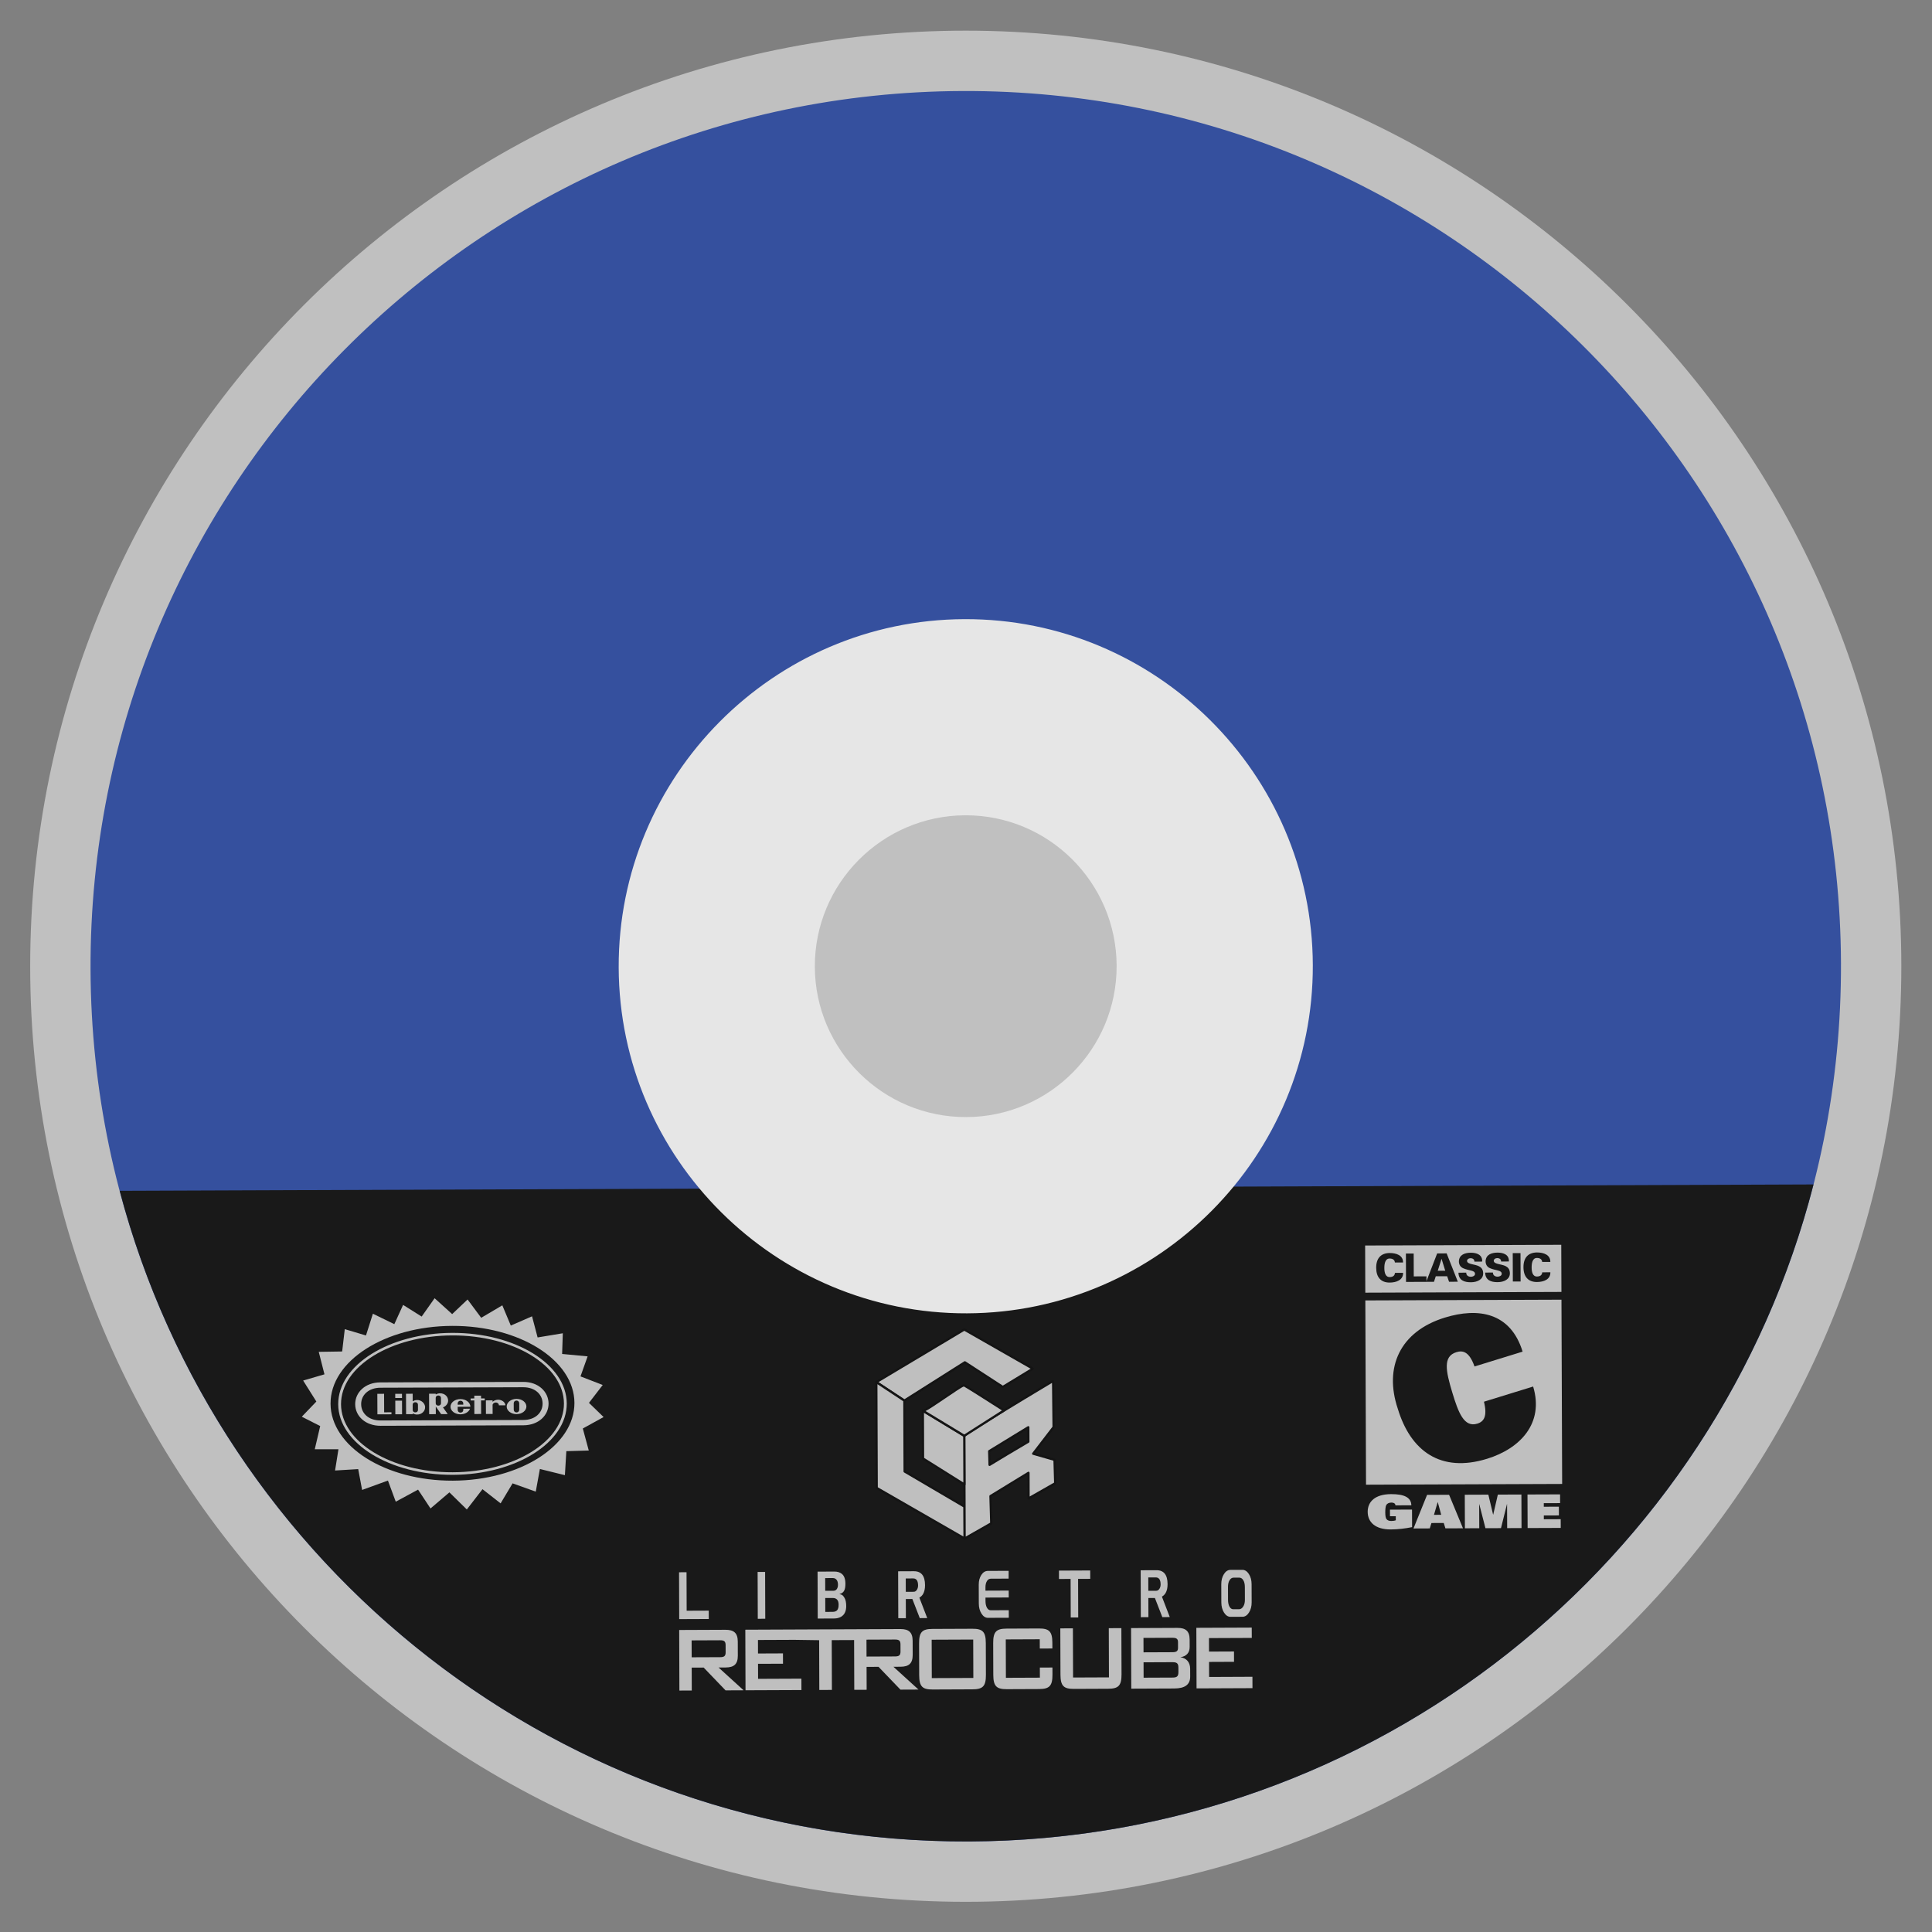 <?xml version="1.0" encoding="UTF-8" standalone="no"?>
<svg
   xmlns:dc="http://purl.org/dc/elements/1.1/"
   xmlns:cc="http://creativecommons.org/ns#"
   xmlns:rdf="http://www.w3.org/1999/02/22-rdf-syntax-ns#"
   xmlns:svg="http://www.w3.org/2000/svg"
   xmlns="http://www.w3.org/2000/svg"
   viewBox="0 0 341.333 341.333"
   height="256"
   width="256"
   xml:space="preserve"
   id="svg2"
   version="1.1"><rect x="0" y="0" width="341.333" height="341.333" fill="#808080" stroke="none"/><defs
     id="defs6"><clipPath
       id="clipPath18"
       clipPathUnits="userSpaceOnUse"><path
         id="path16"
         d="M 0,256 H 256 V 0 H 0 Z" /></clipPath><clipPath
       id="clipPath26"
       clipPathUnits="userSpaceOnUse"><path
         id="path24"
         d="M 4,252 H 252 V 4 H 4 Z" /></clipPath></defs><g
     transform="matrix(1.333,0,0,-1.333,0,341.333)"
     id="g10"><g
       id="g12"><g
         clip-path="url(#clipPath18)"
         id="g14"><g
           id="g20"><g
             id="g22" /><g
             id="g34"><g
               style="opacity:0.5"
               id="g32"
               clip-path="url(#clipPath26)"><g
                 id="g30"
                 transform="translate(252,128)"><path
                   id="path28"
                   style="fill:#ffffff;fill-opacity:1;fill-rule:nonzero;stroke:none"
                   d="m 0,0 c 0,-68.483 -55.517,-124 -124,-124 -68.483,0 -124,55.517 -124,124 0,68.483 55.517,124 124,124 C -55.517,124 0,68.483 0,0" /></g></g></g></g><g
           transform="translate(128.163,84.496)"
           id="g36"><path
             id="path38"
             style="fill:#35509e;fill-opacity:1;fill-rule:nonzero;stroke:none"
             d="m 0,0 c -23.992,-0.09 -43.578,19.354 -43.668,43.341 -0.09,23.988 19.349,43.578 43.341,43.668 C 23.661,87.099 43.246,67.655 43.336,43.668 43.426,19.68 23.988,0.09 0,0 m -0.599,159.504 c -64.07,-0.241 -115.804,-52.37 -115.564,-116.435 0.241,-64.065 52.365,-115.804 116.435,-115.564 64.051,0.241 115.804,52.37 115.564,116.435 -0.241,64.066 -52.384,115.804 -116.435,115.564" /></g><g
           transform="translate(160.197,98.779)"
           id="g40"><path
             id="path42"
             style="fill:#191919;fill-opacity:1;fill-rule:nonzero;stroke:none"
             d="m 0,0 c -7.926,-8.728 -19.341,-14.236 -32.033,-14.283 -12.693,-0.048 -24.151,5.374 -32.143,14.042 l -80.158,-0.301 c 13.183,-49.808 58.642,-86.439 112.574,-86.236 53.915,0.202 99.108,37.174 111.921,87.079 z" /></g><g
           transform="translate(128.078,108.007)"
           id="g44"><path
             id="path46"
             style="fill:#e6e6e6;fill-opacity:1;fill-rule:nonzero;stroke:none"
             d="M 0,0 C -11.023,-0.041 -20.04,8.888 -20.082,19.918 -20.123,30.954 -11.173,39.958 -0.15,40 10.879,40.041 19.877,31.104 19.918,20.068 19.959,9.039 11.03,0.041 0,0 m -0.248,65.996 c -25.364,-0.095 -45.925,-20.825 -45.83,-46.176 0.095,-25.35 20.812,-45.925 46.176,-45.83 25.337,0.095 45.918,20.825 45.823,46.176 -0.095,25.35 -20.831,45.925 -46.169,45.83" /></g><g
           transform="translate(91.665,38.65)"
           id="g48"><path
             id="path50"
             style="fill:#bfbfbf;fill-opacity:1;fill-rule:nonzero;stroke:none"
             d="m 0,0 0.008,-2.24 3.753,0.015 c 0.515,0.003 0.751,0.112 0.749,0.641 L 4.507,-0.619 C 4.505,-0.09 4.268,0.018 3.754,0.016 Z M -1.646,1.378 4.5,1.404 C 5.598,1.408 6.114,0.975 6.118,-0.145 L 6.124,-2.028 C 6.128,-3.148 5.615,-3.586 4.517,-3.59 L 3.572,-3.594 6.891,-6.614 4.499,-6.625 1.597,-3.603 0.012,-3.609 0.022,-6.643 -1.619,-6.65 Z" /></g><g
           transform="translate(114.849,36.507)"
           id="g52"><path
             id="path54"
             style="fill:#bfbfbf;fill-opacity:1;fill-rule:nonzero;stroke:none"
             d="M 0,0 -0.008,2.24 3.747,2.256 C 4.261,2.258 4.498,2.15 4.499,1.621 L 4.503,0.657 C 4.504,0.128 4.268,0.018 3.754,0.016 Z m 3.564,-1.354 0.945,0.004 c 1.099,0.005 1.612,0.442 1.608,1.563 L 6.111,2.095 C 6.107,3.216 5.591,3.649 4.493,3.644 l -20.559,-0.086 0.027,-8.028 7.411,0.031 -0.005,1.509 -5.742,-0.024 -0.007,1.992 3.31,0.013 -0.005,1.369 -3.309,-0.014 -0.006,1.79 4.814,0.02 3.296,-0.048 0.022,-6.597 1.669,0.007 -0.023,6.597 2.966,0.012 0.022,-6.597 1.641,0.007 -0.01,3.034 1.585,0.007 2.902,-3.022 2.392,0.01 z" /></g><g
           transform="translate(129.004,33.673)"
           id="g56"><path
             id="path58"
             style="fill:#bfbfbf;fill-opacity:1;fill-rule:nonzero;stroke:none"
             d="m 0,0 -0.017,5.088 -5.506,-0.023 0.017,-5.088 z m -5.417,6.496 5.284,0.022 C 1.216,6.524 1.648,6.137 1.653,4.628 L 1.667,0.396 c 0.006,-1.51 -0.424,-1.9 -1.773,-1.906 L -5.39,-1.532 c -1.348,-0.006 -1.781,0.381 -1.786,1.891 L -7.19,4.591 c -0.005,1.508 0.425,1.899 1.773,1.905" /></g><g
           transform="translate(133.303,38.779)"
           id="g60"><path
             id="path62"
             style="fill:#bfbfbf;fill-opacity:1;fill-rule:nonzero;stroke:none"
             d="m 0,0 0.017,-5.088 4.505,0.019 -0.005,1.339 1.669,0.006 0.003,-0.949 C 6.194,-6.182 5.764,-6.573 4.415,-6.579 L 0.133,-6.597 c -1.348,-0.005 -1.781,0.382 -1.786,1.891 l -0.014,4.232 c -0.005,1.509 0.425,1.9 1.773,1.905 L 4.389,1.449 C 5.738,1.455 6.17,1.068 6.175,-0.441 L 6.177,-1.204 4.509,-1.21 4.505,0.019 Z" /></g><g
           transform="translate(142.223,33.729)"
           id="g64"><path
             id="path66"
             style="fill:#bfbfbf;fill-opacity:1;fill-rule:nonzero;stroke:none"
             d="M 0,0 4.755,0.02 4.733,6.539 6.402,6.546 6.423,0.416 C 6.428,-1.094 5.998,-1.484 4.649,-1.49 L 0.116,-1.509 c -1.348,-0.006 -1.781,0.381 -1.786,1.891 l -0.021,6.13 1.669,0.007 z" /></g><g
           transform="translate(151.565,35.744)"
           id="g68"><path
             id="path70"
             style="fill:#bfbfbf;fill-opacity:1;fill-rule:nonzero;stroke:none"
             d="m 0,0 0.007,-2.038 3.81,0.016 c 0.57,0.002 0.805,0.128 0.803,0.719 L 4.618,-0.696 C 4.616,-0.105 4.38,0.018 3.81,0.016 Z M -0.011,3.236 -0.004,1.323 3.805,1.339 C 4.32,1.341 4.57,1.451 4.568,1.918 L 4.566,2.68 C 4.564,3.146 4.313,3.254 3.799,3.252 Z m -1.645,1.3 6.146,0.026 C 5.588,4.566 6.104,4.133 6.108,3.013 L 6.111,2.033 C 6.113,1.255 5.67,0.786 4.878,0.674 5.713,0.553 6.173,-0.005 6.176,-0.861 L 6.18,-1.888 C 6.183,-2.961 5.476,-3.462 4.072,-3.468 l -5.701,-0.024 z" /></g><g
           transform="translate(158.562,40.316)"
           id="g72"><path
             id="path74"
             style="fill:#bfbfbf;fill-opacity:1;fill-rule:nonzero;stroke:none"
             d="M 0,0 7.341,0.031 7.346,-1.338 1.673,-1.362 1.679,-3.151 4.989,-3.137 4.993,-4.506 1.684,-4.52 1.691,-6.512 7.433,-6.487 7.438,-7.997 0.027,-8.028 Z" /></g><g
           transform="translate(93.941,41.484)"
           id="g76"><path
             id="path78"
             style="fill:#bfbfbf;fill-opacity:1;fill-rule:nonzero;stroke:none"
             d="m 0,0 -3.92,-0.016 -0.021,6.21 0.992,0.005 0.017,-5.101 2.928,0.012 z" /></g><g
           transform="translate(100.414,47.722)"
           id="g80"><path
             id="path82"
             style="fill:#bfbfbf;fill-opacity:1;fill-rule:nonzero;stroke:none"
             d="M 0,0 0.992,0.004 1.013,-6.207 0.021,-6.211 Z" /></g><g
           transform="translate(109.377,44.266)"
           id="g84"><path
             id="path86"
             style="fill:#bfbfbf;fill-opacity:1;fill-rule:nonzero;stroke:none"
             d="m 0,0 0.006,-1.84 0.951,0.004 c 0.289,0.001 0.498,0.076 0.625,0.224 0.128,0.148 0.191,0.392 0.19,0.734 -0.002,0.59 -0.264,0.884 -0.786,0.882 z m -0.009,2.64 0.006,-1.685 1.08,0.004 C 1.276,0.96 1.428,1.036 1.532,1.187 1.636,1.339 1.688,1.529 1.687,1.757 1.686,2.049 1.623,2.269 1.497,2.42 1.371,2.57 1.208,2.645 1.008,2.644 Z m 1.219,-5.352 -2.207,-0.01 -0.021,6.219 2.213,0.01 C 1.607,3.508 1.938,3.409 2.189,3.208 2.509,2.955 2.67,2.52 2.672,1.904 2.673,1.489 2.619,1.181 2.508,0.978 2.389,0.744 2.176,0.593 1.872,0.524 2.052,0.494 2.196,0.435 2.303,0.347 2.381,0.28 2.467,0.166 2.56,0.006 2.704,-0.242 2.777,-0.597 2.779,-1.058 2.781,-1.737 2.559,-2.21 2.111,-2.475 1.843,-2.632 1.543,-2.711 1.21,-2.712" /></g><g
           transform="translate(120.046,46.857)"
           id="g88"><path
             id="path90"
             style="fill:#bfbfbf;fill-opacity:1;fill-rule:nonzero;stroke:none"
             d="m 0,0 0.006,-1.77 1.043,0.005 c 0.18,0 0.325,0.092 0.435,0.274 0.1,0.162 0.151,0.349 0.15,0.562 -0.002,0.624 -0.22,0.935 -0.653,0.933 z M 1.86,-5.256 0.875,-2.721 0.009,-2.725 0.018,-5.264 -0.989,-5.268 -1.009,0.951 1.079,0.96 C 2.06,0.964 2.552,0.349 2.556,-0.885 2.558,-1.366 2.471,-1.758 2.297,-2.059 2.181,-2.257 2.018,-2.418 1.806,-2.543 l 1.043,-2.709 z" /></g><g
           transform="translate(130.615,44.324)"
           id="g92"><path
             id="path94"
             style="fill:#bfbfbf;fill-opacity:1;fill-rule:nonzero;stroke:none"
             d="m 0,0 0.002,-0.45 c 0.001,-0.373 0.066,-0.672 0.193,-0.896 0.128,-0.225 0.294,-0.337 0.498,-0.336 l 2.393,0.01 0.004,-1.002 -2.762,-0.011 c -0.333,-0.002 -0.618,0.182 -0.855,0.552 -0.237,0.37 -0.357,0.816 -0.359,1.339 l -0.008,2.496 c -0.002,0.518 0.114,0.952 0.346,1.303 0.232,0.351 0.518,0.527 0.855,0.529 L 3.069,3.545 3.066,2.512 0.72,2.503 C 0.507,2.502 0.336,2.405 0.208,2.212 0.065,1.998 -0.006,1.709 -0.005,1.345 L -0.003,0.916 3.078,0.929 3.081,0.013 Z" /></g><g
           transform="translate(142.905,41.69)"
           id="g96"><path
             id="path98"
             style="fill:#bfbfbf;fill-opacity:1;fill-rule:nonzero;stroke:none"
             d="M 0,0 -0.992,-0.004 -1.009,5.105 -2.55,5.098 -2.553,6.208 1.589,6.226 1.593,5.116 -0.017,5.109 Z" /></g><g
           transform="translate(152.192,46.992)"
           id="g100"><path
             id="path102"
             style="fill:#bfbfbf;fill-opacity:1;fill-rule:nonzero;stroke:none"
             d="m 0,0 0.006,-1.77 1.043,0.005 c 0.18,0 0.325,0.092 0.435,0.274 0.1,0.162 0.151,0.349 0.15,0.562 -0.002,0.624 -0.22,0.935 -0.653,0.933 z M 1.86,-5.256 0.875,-2.721 0.009,-2.725 0.018,-5.264 -0.989,-5.268 -1.009,0.951 1.079,0.96 C 2.06,0.964 2.552,0.349 2.556,-0.885 2.558,-1.366 2.471,-1.758 2.297,-2.059 2.182,-2.257 2.018,-2.418 1.806,-2.543 l 1.043,-2.709 z" /></g><g
           transform="translate(164.99,45.739)"
           id="g104"><path
             id="path106"
             style="fill:#bfbfbf;fill-opacity:1;fill-rule:nonzero;stroke:none"
             d="m 0,0 c -0.001,0.373 -0.072,0.671 -0.211,0.894 -0.14,0.222 -0.314,0.333 -0.522,0.332 L -1.503,1.223 C -1.711,1.222 -1.885,1.11 -2.026,0.886 -2.166,0.663 -2.236,0.364 -2.234,-0.009 l 0.005,-1.711 c 0.002,-0.374 0.067,-0.674 0.194,-0.902 0.128,-0.227 0.294,-0.341 0.498,-0.34 l 0.777,0.003 c 0.208,10e-4 0.388,0.117 0.54,0.349 0.152,0.231 0.227,0.531 0.226,0.899 z M 0.902,-2.049 C 0.904,-2.572 0.786,-3.021 0.549,-3.395 0.312,-3.769 0.027,-3.957 -0.306,-3.958 l -1.589,-0.007 c -0.337,-0.002 -0.625,0.184 -0.862,0.556 -0.237,0.372 -0.357,0.82 -0.359,1.343 l -0.008,2.41 c -10e-4,0.529 0.115,0.979 0.35,1.35 0.235,0.372 0.521,0.558 0.858,0.56 l 1.589,0.007 C 0.006,2.262 0.292,2.077 0.532,1.708 0.771,1.339 0.892,0.89 0.894,0.361 Z" /></g><g
           transform="translate(180,91.894)"
           id="g108"><path
             id="path110"
             style="fill:#191919;fill-opacity:1;fill-rule:nonzero;stroke:none"
             d="m 0,0 0.027,-7.163 0.003,-1.018 0.092,-24.585 0.003,-0.873 0.023,-6.255 27.852,0.106 -0.023,6.255 -0.003,0.873 -0.092,24.584 -0.004,1.019 -0.026,7.163 z" /></g><g
           transform="translate(206.954,83.806)"
           id="g112"><path
             id="path114"
             style="fill:#bfbfbf;fill-opacity:1;fill-rule:nonzero;stroke:none"
             d="m 0,0 0.091,-24.422 -25.995,-0.099 -0.091,24.422 z" /></g><g
           transform="translate(180.955,84.735)"
           id="g116"><path
             id="path118"
             style="fill:#bfbfbf;fill-opacity:1;fill-rule:nonzero;stroke:none"
             d="m 0,0 -0.023,6.251 25.995,0.098 0.023,-6.25 z" /></g><g
           transform="translate(184.221,55.977)"
           id="g120"><path
             id="path122"
             style="fill:#bfbfbf;fill-opacity:1;fill-rule:nonzero;stroke:none"
             d="M 0,0 2.926,0.011 2.935,-2.317 C 2.054,-2.499 1.032,-2.619 0.104,-2.623 -1.941,-2.631 -2.944,-1.656 -2.949,-0.294 -2.954,1.067 -1.959,2.05 0.15,2.058 1.896,2.064 2.81,1.618 2.837,0.577 L 0.729,0.569 C 0.721,0.711 0.65,0.803 0.555,0.859 0.461,0.913 0.327,0.938 0.185,0.937 -0.153,0.936 -0.373,0.799 -0.482,0.621 -0.592,0.442 -0.621,0.004 -0.62,-0.371 c 0.002,-0.432 0.05,-0.727 0.153,-0.868 0.134,-0.185 0.355,-0.264 0.646,-0.263 0.212,0.001 0.416,0.026 0.597,0.095 L 0.774,-0.871 0.003,-0.874 Z" /></g><g
           transform="translate(190.056,55.291)"
           id="g124"><path
             id="path126"
             style="fill:#bfbfbf;fill-opacity:1;fill-rule:nonzero;stroke:none"
             d="M 0,0 0.489,1.677 H 0.505 L 0.96,0.004 Z m 2.004,2.656 -2.919,-0.011 -1.8,-4.454 2.155,0.009 0.226,0.715 1.628,0.006 0.223,-0.714 2.328,0.009 z" /></g><g
           transform="translate(199.745,56.707)"
           id="g128"><path
             id="path130"
             style="fill:#bfbfbf;fill-opacity:1;fill-rule:nonzero;stroke:none"
             d="m 0,0 h -0.016 l -0.79,-3.181 -2.061,-0.008 -0.814,3.175 h -0.016 l 0.012,-3.178 -1.904,-0.007 -0.016,4.446 3.123,0.012 0.631,-2.646 h 0.016 l 0.611,2.651 3.123,0.012 0.016,-4.447 -1.903,-0.007 z" /></g><g
           transform="translate(202.451,57.986)"
           id="g132"><path
             id="path134"
             style="fill:#bfbfbf;fill-opacity:1;fill-rule:nonzero;stroke:none"
             d="M 0,0 4.318,0.016 4.323,-1.142 2.16,-1.15 2.161,-1.624 4.159,-1.616 4.164,-2.774 2.166,-2.782 2.167,-3.281 4.401,-3.272 4.406,-4.43 0.017,-4.447 Z" /></g><g
           transform="translate(184.877,88.733)"
           id="g136"><path
             id="path138"
             style="fill:#191919;fill-opacity:1;fill-rule:nonzero;stroke:none"
             d="M 0,0 C -0.027,0.339 -0.28,0.53 -0.702,0.529 -1.294,0.526 -1.4,-0.177 -1.398,-0.74 c 0.002,-0.546 0.123,-1.192 0.705,-1.19 0.433,0.002 0.679,0.196 0.698,0.555 l 1.081,0.004 c 0.019,-0.947 -0.875,-1.284 -1.776,-1.288 -1.159,-0.004 -1.784,0.697 -1.789,1.957 -0.005,1.26 0.616,1.945 1.774,1.96 0.901,0.003 1.798,-0.306 1.786,-1.254 z" /></g><g
           transform="translate(186.351,86.16)"
           id="g140"><path
             id="path142"
             style="fill:#191919;fill-opacity:1;fill-rule:nonzero;stroke:none"
             d="M 0,0 -0.014,3.76 1.016,3.764 1.027,0.733 2.711,0.74 2.714,0.01 Z" /></g><g
           transform="translate(190.555,87.64)"
           id="g144"><path
             id="path146"
             style="fill:#191919;fill-opacity:1;fill-rule:nonzero;stroke:none"
             d="m 0,0 0.499,1.564 h 0.015 l 0.48,-1.56 z m 1.181,2.301 -1.257,-0.004 -1.453,-3.766 1.03,0.004 0.239,0.735 1.509,0.005 0.25,-0.733 1.163,0.005 z" /></g><g
           transform="translate(195.413,88.851)"
           id="g148"><path
             id="path150"
             style="fill:#191919;fill-opacity:1;fill-rule:nonzero;stroke:none"
             d="M 0,0 C 0.004,0.146 -0.042,0.255 -0.135,0.333 -0.223,0.411 -0.357,0.452 -0.532,0.451 -0.769,0.45 -0.974,0.293 -0.974,0.106 c 0.001,-0.276 0.331,-0.364 0.604,-0.436 0.624,-0.159 1.531,-0.218 1.534,-1.233 0.003,-0.792 -0.768,-1.17 -1.628,-1.173 -0.865,-0.003 -1.628,0.249 -1.647,1.27 l 1.03,0.003 c -0.004,-0.354 0.254,-0.545 0.625,-0.544 0.237,0.001 0.54,0.127 0.539,0.377 -0.002,0.511 -0.764,0.398 -1.573,0.755 -0.377,0.165 -0.564,0.508 -0.565,0.914 0.038,0.891 0.81,1.139 1.587,1.142 C 0.299,1.183 1.088,0.91 1.03,0.004 Z" /></g><g
           transform="translate(198.952,88.865)"
           id="g152"><path
             id="path154"
             style="fill:#191919;fill-opacity:1;fill-rule:nonzero;stroke:none"
             d="M 0,0 C 0.004,0.146 -0.042,0.255 -0.135,0.333 -0.223,0.411 -0.357,0.452 -0.532,0.451 -0.769,0.45 -0.974,0.293 -0.974,0.106 c 0.001,-0.276 0.331,-0.364 0.604,-0.436 0.624,-0.159 1.531,-0.218 1.534,-1.233 0.003,-0.792 -0.768,-1.17 -1.628,-1.173 -0.865,-0.003 -1.628,0.249 -1.647,1.27 l 1.03,0.003 c -0.004,-0.354 0.254,-0.545 0.625,-0.544 0.237,0.001 0.54,0.127 0.539,0.377 -0.002,0.511 -0.764,0.398 -1.573,0.755 -0.377,0.165 -0.564,0.508 -0.565,0.914 0.038,0.891 0.81,1.139 1.587,1.142 C 0.299,1.183 1.088,0.91 1.03,0.004 Z" /></g><g
           transform="translate(200.509,86.214)"
           id="g156"><path
             id="path158"
             style="fill:#191919;fill-opacity:1;fill-rule:nonzero;stroke:none"
             d="M 0,0 -0.014,3.76 1.016,3.764 1.03,0.004 Z" /></g><g
           transform="translate(204.398,88.807)"
           id="g160"><path
             id="path162"
             style="fill:#191919;fill-opacity:1;fill-rule:nonzero;stroke:none"
             d="M 0,0 C -0.027,0.339 -0.28,0.53 -0.702,0.529 -1.295,0.526 -1.4,-0.177 -1.398,-0.74 c 0.002,-0.546 0.123,-1.192 0.705,-1.19 0.432,0.002 0.679,0.196 0.698,0.555 l 1.081,0.004 c 0.019,-0.947 -0.875,-1.284 -1.776,-1.288 -1.159,-0.004 -1.785,0.697 -1.79,1.957 -0.004,1.26 0.616,1.945 1.775,1.96 0.901,0.003 1.798,-0.306 1.786,-1.254 z" /></g><g
           transform="translate(203.2,72.296)"
           id="g164"><path
             id="path166"
             style="fill:#191919;fill-opacity:1;fill-rule:nonzero;stroke:none"
             d="m 0,0 c 1.477,-4.896 -1.744,-8.231 -6.099,-9.574 -6.155,-1.9 -10.144,1.011 -11.844,6.645 -1.84,5.484 0.291,10.23 6.227,12.062 4.427,1.366 8.723,0.702 10.32,-4.508 L -7.769,2.658 c -0.706,1.988 -1.554,2.156 -2.406,1.894 -1.8,-0.555 -1.406,-2.478 -0.545,-5.332 0.817,-2.706 1.571,-4.679 3.323,-4.139 0.9,0.278 1.345,1.007 0.878,2.907 z" /></g><g
           transform="translate(59.929,80.258)"
           id="g168"><path
             id="path170"
             style="fill:#191919;fill-opacity:1;fill-rule:nonzero;stroke:none"
             d="m 0,0 c 8.926,0.031 16.181,-4.537 16.205,-10.201 0.023,-5.665 -7.194,-10.282 -16.12,-10.313 -8.926,-0.03 -16.182,4.537 -16.205,10.202 C -16.144,-4.648 -8.926,-0.031 0,0" /></g><g
           transform="translate(76.134,70.132)"
           id="g172"><path
             id="path174"
             style="fill:#bfbfbf;fill-opacity:1;fill-rule:nonzero;stroke:none"
             d="m 0,0 c -0.023,5.664 -7.279,10.232 -16.205,10.201 -8.926,-0.03 -16.143,-4.648 -16.12,-10.312 0.023,-5.664 7.279,-10.232 16.205,-10.202 C -7.194,-10.282 0.023,-5.665 0,0 m 1.926,-0.001 1.94,-1.879 -2.755,-1.52 0.788,-2.918 -2.972,-0.085 -0.191,-3.182 -3.316,0.82 -0.546,-3.003 -3.071,1.098 -1.587,-2.652 -2.402,1.879 -2.076,-2.689 -2.309,2.269 -2.504,-2.134 -1.65,2.497 -2.956,-1.599 -1.036,2.8 -3.424,-1.243 -0.517,2.761 -3.067,-0.185 0.448,2.816 -3.139,0.001 0.721,3.075 -2.439,1.238 1.929,2.011 -1.75,2.782 2.825,0.825 -0.757,2.98 3.102,0.048 0.347,2.96 2.81,-0.839 0.917,2.886 2.84,-1.387 1.163,2.554 2.461,-1.546 1.715,2.43 2.328,-2.104 2.041,1.938 1.806,-2.427 2.8,1.652 1.124,-2.682 2.815,1.226 0.738,-2.8 3.34,0.553 L -1.631,6.481 1.749,6.161 0.803,3.508 3.75,2.369 Z" /></g><g
           transform="translate(45.199,69.95)"
           id="g176"><path
             id="path178"
             style="fill:#bfbfbf;fill-opacity:1;fill-rule:nonzero;stroke:none"
             d="m 0,0 c -0.021,5 6.59,9.091 14.735,9.119 8.146,0.028 14.79,-4.018 14.81,-9.018 0.021,-5 -6.589,-9.091 -14.735,-9.119 C 6.664,-9.046 0.021,-5 0,0 m 14.811,-9.357 c 8.352,0.029 15.128,4.272 15.107,9.459 C 29.896,5.29 23.085,9.487 14.734,9.458 6.383,9.43 -0.394,5.186 -0.373,-0.001 -0.351,-5.189 6.46,-9.386 14.811,-9.357" /></g><g
           transform="translate(69.356,67.862)"
           id="g180"><path
             id="path182"
             style="fill:#bfbfbf;fill-opacity:1;fill-rule:nonzero;stroke:none"
             d="m 0,0 -18.912,-0.065 c -1.598,-0.011 -2.572,0.963 -2.577,2.161 -0.005,1.199 0.967,2.171 2.559,2.179 L -0.018,4.34 C 1.574,4.343 2.553,3.377 2.558,2.178 2.563,0.98 1.597,0 0,0 M -0.012,5.047 -18.943,4.983 c -2.003,-0.003 -3.343,-1.32 -3.337,-2.894 0.007,-1.573 1.355,-2.865 3.364,-2.859 L 0.01,-0.705 c 2.008,0.007 3.346,1.309 3.34,2.882 -0.007,1.574 -1.358,2.881 -3.362,2.87" /></g><g
           transform="translate(62.862,71.084)"
           id="g184"><path
             id="path186"
             style="fill:#bfbfbf;fill-opacity:1;fill-rule:nonzero;stroke:none"
             d="M 0,0 0.894,0.003 0.896,-0.361 1.379,-0.359 1.38,-0.628 0.897,-0.629 0.905,-2.427 0.009,-2.43 l -0.006,1.798 -0.486,-0.002 -0.001,0.267 0.486,0.002 z" /></g><g
           transform="translate(52.389,70.419)"
           id="g188"><path
             id="path190"
             style="fill:#bfbfbf;fill-opacity:1;fill-rule:nonzero;stroke:none"
             d="M 0,0 0.894,0.003 0.901,-1.798 0.007,-1.801 Z" /></g><g
           transform="translate(52.383,71.327)"
           id="g192"><path
             id="path194"
             style="fill:#bfbfbf;fill-opacity:1;fill-rule:nonzero;stroke:none"
             d="M 0,0 0.896,0.003 0.898,-0.55 0.002,-0.553 Z" /></g><g
           transform="translate(68.821,69.651)"
           id="g196"><path
             id="path198"
             style="fill:#bfbfbf;fill-opacity:1;fill-rule:nonzero;stroke:none"
             d="m 0,0 v 0 c 0,-0.005 0,-0.273 0.001,-0.38 0.001,-0.288 -0.185,-0.406 -0.364,-0.407 -0.179,-0.001 -0.366,0.117 -0.367,0.404 -0.001,0.109 -0.002,0.388 -0.002,0.388 0,0 0,0.267 -0.001,0.376 -0.001,0.285 0.185,0.404 0.363,0.404 0.179,0.001 0.367,-0.116 0.368,-0.402 C -0.002,0.274 -0.001,0.073 0,0 v 0.001 z m -0.363,1.008 c -0.722,-0.002 -1.305,-0.457 -1.303,-1.015 0.003,-0.559 0.59,-1.01 1.311,-1.007 0.722,0.002 1.304,0.457 1.302,1.016 -0.002,0.558 -0.589,1.009 -1.31,1.006" /></g><g
           transform="translate(54.694,69.863)"
           id="g200"><path
             id="path202"
             style="fill:#bfbfbf;fill-opacity:1;fill-rule:nonzero;stroke:none"
             d="M 0,0 C -0.001,0.279 0.21,0.351 0.349,0.351 0.491,0.352 0.7,0.281 0.701,0.002 c 0,-0.091 0,-0.32 0,-0.32 0,0 0.002,-0.225 0.002,-0.321 0.002,-0.278 -0.207,-0.351 -0.348,-0.352 -0.14,0 -0.351,0.072 -0.352,0.35 C 0.002,-0.525 0.001,-0.322 0.001,-0.322 0.001,-0.322 0,-0.095 0,0 m -0.882,1.474 0.011,-2.708 0.884,0.003 c 0,0 0.001,0.088 0.001,0.104 0.342,-0.194 0.728,-0.192 1.028,-0.064 0.08,0.035 0.61,0.268 0.608,0.895 C 1.648,0.179 1.153,0.697 0.51,0.643 0.298,0.625 0.147,0.555 0.005,0.48 0.003,0.897 0.001,1.477 0.001,1.477 Z" /></g><g
           transform="translate(60.717,70.245)"
           id="g204"><path
             id="path206"
             style="fill:#bfbfbf;fill-opacity:1;fill-rule:nonzero;stroke:none"
             d="m 0,0 c 0.069,0.111 0.197,0.165 0.313,0.165 v 0 H 0.314 0.313 C 0.43,0.166 0.559,0.113 0.629,0.002 0.686,-0.088 0.689,-0.193 0.688,-0.351 L -0.058,-0.354 C -0.06,-0.195 -0.057,-0.09 0,0 M 0.689,-1.003 C 0.69,-1.333 0.452,-1.407 0.32,-1.407 c -0.132,0 -0.374,0.072 -0.375,0.401 -0.001,0.099 -0.001,0.372 -0.001,0.372 l 1.683,0.006 C 1.625,-0.069 1.031,0.391 0.305,0.389 -0.422,0.386 -1.01,-0.068 -1.007,-0.627 c 0.002,-0.558 0.593,-1.009 1.32,-1.006 0.603,0.002 1.111,0.317 1.265,0.742 L 0.687,-0.894 c 0,0 10e-4,-0.008 0.002,-0.109" /></g><g
           transform="translate(50.915,68.88)"
           id="g208"><path
             id="path210"
             style="fill:#bfbfbf;fill-opacity:1;fill-rule:nonzero;stroke:none"
             d="m 0,0 -0.01,2.453 -0.895,-0.003 0.01,-2.453 0.001,-0.268 0.895,0.003 0.969,0.004 -0.002,0.267 z" /></g><g
           transform="translate(66.12,69.807)"
           id="g212"><path
             id="path214"
             style="fill:#bfbfbf;fill-opacity:1;fill-rule:nonzero;stroke:none"
             d="M 0,0 0.876,0.003 C 0.783,0.584 0.185,0.75 -0.122,0.742 -0.418,0.733 -0.663,0.616 -0.834,0.467 c -0.001,0.045 -0.001,0.19 -0.001,0.19 l -0.887,-0.004 0.007,-1.8 0.888,0.003 c 0,0 -0.006,1.106 -0.006,1.182 -0.001,0.157 0.18,0.332 0.423,0.333 C -0.167,0.372 -0.001,0.198 0,0.041 0,0.032 0,0.018 0,0" /></g><g
           transform="translate(57.747,70.435)"
           id="g216"><path
             id="path218"
             style="fill:#bfbfbf;fill-opacity:1;fill-rule:nonzero;stroke:none"
             d="M 0,0 C 0,0 -0.001,0.203 -0.001,0.32 -0.002,0.597 0.209,0.671 0.348,0.671 0.49,0.672 0.698,0.6 0.699,0.322 0.7,0.226 0.7,0.001 0.7,0.001 c 0,0 0.002,-0.228 0.002,-0.32 C 0.703,-0.598 0.495,-0.67 0.353,-0.67 0.214,-0.671 0.002,-0.601 0.001,-0.322 0.001,-0.226 0,0 0,0 M 1.649,-0.015 C 1.646,0.612 1.114,0.842 1.034,0.877 0.732,1.003 0.347,1.002 0.006,0.805 c 0,0.017 -0.002,0.104 -0.002,0.104 l -0.884,-0.003 0.012,-2.708 0.882,0.003 c 0,0 -0.002,0.58 -0.004,0.997 0.004,-0.002 0.008,-0.004 0.011,-0.006 l 0.697,-0.988 0.875,0.003 -0.628,0.892 c 0.41,0.148 0.685,0.53 0.684,0.886" /></g><g
           transform="translate(132.909,72.24)"
           id="g220"><path
             id="path222"
             style="fill:#bfbfbf;fill-opacity:1;fill-rule:nonzero;stroke:none"
             d="m 0,0 3.982,2.421 -9.083,5.188 -11.662,-6.97 3.715,-2.45 8.019,5.078 z" /></g><g
           transform="translate(116.427,72.874)"
           id="g224"><path
             id="path226"
             style="fill:#141414;fill-opacity:1;fill-rule:nonzero;stroke:none"
             d="m 0,0 3.435,-2.267 7.942,5.028 c 0.048,0.03 0.108,0.028 0.154,-0.001 l 4.954,-3.218 3.684,2.241 -8.787,5.019 z m 3.434,-2.595 c -0.027,0 -0.055,0.008 -0.079,0.023 l -3.715,2.451 c -0.043,0.029 -0.068,0.078 -0.067,0.13 0.001,0.053 0.029,0.101 0.073,0.127 l 11.661,6.97 c 0.045,0.026 0.099,0.027 0.145,0.001 L 20.535,1.92 C 20.58,1.893 20.609,1.843 20.61,1.789 20.611,1.735 20.583,1.686 20.538,1.658 l -3.982,-2.421 c -0.047,-0.03 -0.106,-0.029 -0.152,0.002 L 11.453,2.455 3.51,-2.573 C 3.487,-2.588 3.461,-2.595 3.434,-2.595" /></g><g
           transform="translate(119.861,70.43)"
           id="g228"><path
             id="path230"
             style="fill:#bfbfbf;fill-opacity:1;fill-rule:nonzero;stroke:none"
             d="m 0,0 0.034,-9.39 7.941,-4.664 0.016,-4.225 -11.654,6.704 -0.051,14.025 z" /></g><g
           transform="translate(116.344,58.943)"
           id="g232"><path
             id="path234"
             style="fill:#141414;fill-opacity:1;fill-rule:nonzero;stroke:none"
             d="m 0,0 11.361,-6.536 -0.014,3.881 -7.868,4.62 C 3.434,1.992 3.405,2.042 3.405,2.096 l -0.034,9.307 -3.421,2.258 z m 11.509,-6.943 c -0.025,0 -0.05,0.005 -0.073,0.02 l -11.653,6.702 c -0.046,0.027 -0.075,0.078 -0.075,0.132 l -0.051,14.025 c -10e-4,0.056 0.028,0.106 0.076,0.132 0.045,0.03 0.104,0.024 0.149,-0.004 l 3.714,-2.45 c 0.042,-0.028 0.067,-0.076 0.068,-0.127 l 0.033,-9.303 7.868,-4.621 c 0.045,-0.027 0.074,-0.076 0.074,-0.13 l 0.015,-4.225 c 0,-0.053 -0.027,-0.104 -0.072,-0.131 -0.023,-0.013 -0.048,-0.02 -0.073,-0.02" /></g><g
           transform="translate(131.154,61.915)"
           id="g236"><path
             id="path238"
             style="fill:#bfbfbf;fill-opacity:1;fill-rule:nonzero;stroke:none"
             d="M 0,0 -0.053,1.811 5.138,4.987 5.145,3.076 C 3.538,2.128 1.611,0.982 0,0 M 8.7,-2.441 8.609,0.669 5.778,1.48 8.484,5 8.422,11.055 c 0,0 -0.04,-0.023 -0.112,-0.065 l -0.002,0.065 c 0,0 -11.661,-6.975 -11.66,-7.205 l 0.022,-6.044 0.028,-7.57 3.527,2.008 -0.105,3.615 5.04,3.084 0.012,-3.393 z" /></g><g
           transform="translate(131.25,63.642)"
           id="g240"><path
             id="path242"
             style="fill:#141414;fill-opacity:1;fill-rule:nonzero;stroke:none"
             d="m 0,0 0.042,-1.468 c 1.285,0.781 2.878,1.733 4.86,2.904 l -0.006,1.56 z m -0.096,-1.878 c -0.025,0 -0.049,0.006 -0.071,0.018 -0.045,0.026 -0.075,0.074 -0.076,0.128 L -0.295,0.08 c -0.002,0.054 0.026,0.106 0.071,0.133 L 4.967,3.389 C 5.012,3.417 5.069,3.416 5.114,3.391 5.16,3.364 5.188,3.314 5.188,3.26 L 5.195,1.35 C 5.195,1.295 5.167,1.245 5.122,1.219 2.995,-0.037 1.312,-1.043 -0.022,-1.857 -0.045,-1.871 -0.07,-1.878 -0.096,-1.878 m -3.206,3.944 0.048,-13.303 3.233,1.842 -0.102,3.522 c -0.001,0.054 0.026,0.106 0.072,0.133 l 5.04,3.085 c 0.045,0.028 0.102,0.027 0.147,0.002 C 5.182,-2.68 5.21,-2.73 5.21,-2.784 l 0.011,-3.139 3.233,1.842 -0.084,2.906 -2.728,0.783 c -0.047,0.012 -0.084,0.05 -0.1,0.098 -0.015,0.048 -0.006,0.1 0.025,0.14 L 8.241,3.324 8.182,9.116 C 8.175,9.118 8.167,9.121 8.161,9.123 3.748,6.482 -2.756,2.538 -3.302,2.066 m -0.096,-13.708 c -0.026,-0.001 -0.052,0.006 -0.075,0.02 -0.044,0.027 -0.072,0.077 -0.072,0.13 l -0.05,13.615 c 0,0.119 -10e-4,0.316 11.733,7.335 0.04,0.023 0.088,0.029 0.13,0.009 C 8.31,9.487 8.358,9.481 8.399,9.459 8.444,9.432 8.472,9.383 8.472,9.33 L 8.534,3.274 C 8.534,3.24 8.523,3.206 8.502,3.179 L 5.932,-0.163 8.553,-0.914 C 8.614,-0.932 8.657,-0.989 8.659,-1.055 L 8.75,-4.164 C 8.751,-4.221 8.722,-4.273 8.674,-4.3 L 5.147,-6.309 C 5.102,-6.336 5.046,-6.335 5.002,-6.307 4.958,-6.28 4.93,-6.231 4.93,-6.178 L 4.918,-3.048 0.173,-5.953 0.275,-9.479 C 0.276,-9.535 0.247,-9.587 0.199,-9.614 l -3.527,-2.009 c -0.022,-0.013 -0.046,-0.019 -0.07,-0.019" /></g><g
           transform="translate(127.802,65.765)"
           id="g244"><path
             id="path246"
             style="fill:#bfbfbf;fill-opacity:1;fill-rule:nonzero;stroke:none"
             d="m 0,0 -5.485,3.324 0.023,-6.338 5.486,-3.441 z" /></g><g
           transform="translate(122.486,62.837)"
           id="g248"><path
             id="path250"
             style="fill:#141414;fill-opacity:1;fill-rule:nonzero;stroke:none"
             d="M 0,0 5.192,-3.258 5.169,2.843 -0.022,5.989 Z m 5.34,-3.677 c -0.027,0 -0.054,0.007 -0.077,0.022 l -5.485,3.441 c -0.044,0.027 -0.07,0.076 -0.07,0.128 l -0.023,6.338 c -0.001,0.054 0.027,0.104 0.073,0.131 0.046,0.026 0.101,0.028 0.147,0 L 5.39,3.059 C 5.434,3.032 5.462,2.983 5.462,2.93 L 5.485,-3.526 C 5.485,-3.58 5.457,-3.631 5.411,-3.658 5.389,-3.671 5.364,-3.677 5.34,-3.677" /></g><g
           transform="translate(122.317,69.089)"
           id="g252"><path
             id="path254"
             style="fill:#bfbfbf;fill-opacity:1;fill-rule:nonzero;stroke:none"
             d="M 0,0 C 0.296,-0.179 5.175,3.482 5.46,3.366 5.746,3.25 10.754,0.042 10.754,0.042 L 5.485,-3.324 Z" /></g><g
           transform="translate(122.389,69.22)"
           id="g256"><path
             id="path258"
             style="fill:#141414;fill-opacity:1;fill-rule:nonzero;stroke:none"
             d="m 0,0 0.003,-0.001 z m 0.287,-0.173 5.124,-3.105 4.995,3.189 C 8.462,1.155 5.702,2.906 5.359,3.083 5.111,3.013 3.91,2.196 2.94,1.537 1.444,0.52 0.69,0.025 0.287,-0.173 m 5.127,-3.432 c -0.026,0 -0.052,0.007 -0.075,0.021 l -5.485,3.323 c -0.07,0.043 -0.092,0.135 -0.052,0.206 0.035,0.061 0.106,0.091 0.165,0.069 0.268,0.045 1.736,1.042 2.812,1.775 2.087,1.42 2.487,1.655 2.663,1.586 0.29,-0.118 4.804,-3.007 5.318,-3.337 0.043,-0.027 0.069,-0.075 0.069,-0.128 0,-0.052 -0.026,-0.1 -0.069,-0.127 L 5.49,-3.583 C 5.467,-3.598 5.44,-3.605 5.414,-3.605" /></g></g></g></g></svg>